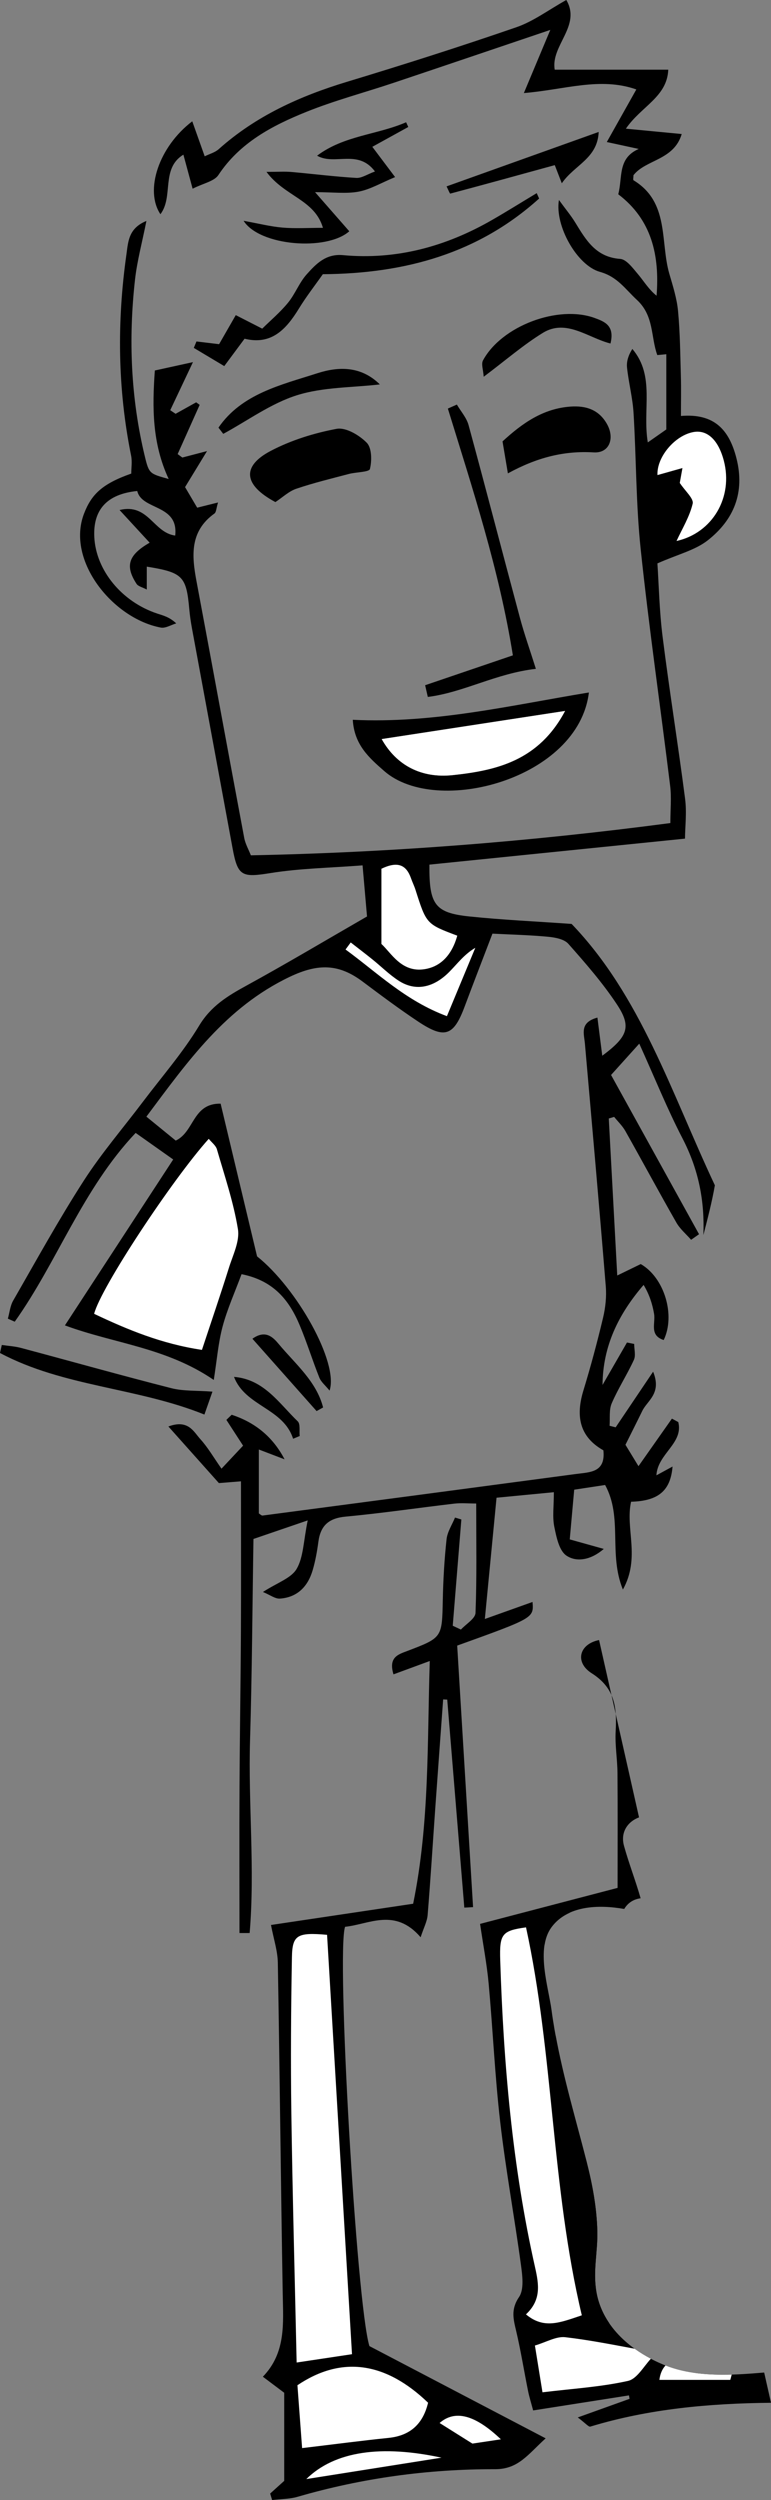 <svg xmlns="http://www.w3.org/2000/svg" width="157.963" height="512.185" viewBox="0 0 157.963 512.185"><rect x="0" y="0" width="157.963" height="512.185" fill="#808080" stroke="none"/><path fill-rule="evenodd" clip-rule="evenodd" d="M138.969 291.347l-1.303-.711-6.854 9.743-2.67-4.384c1.241-2.493 2.365-4.717 3.457-6.955 1.043-2.138 4.021-3.566 2.213-8.02l-7.673 11.4-1.249-.317c.121-1.546-.141-3.257.44-4.604 1.313-3.049 3.149-5.868 4.538-8.889.418-.908.064-2.172.064-3.272l-1.476-.294-5.01 8.697c.062-7.958 3.246-14.494 8.418-20.5 1.196 1.993 1.805 3.943 2.146 5.938.324 1.899-1.028 4.39 1.968 5.356 2.455-5.087.13-12.791-4.703-15.564l-4.814 2.343c-.604-11.21-1.17-21.688-1.735-32.166l1.103-.329c.773.962 1.698 1.839 2.296 2.899 3.514 6.237 6.903 12.544 10.454 18.76.753 1.318 1.998 2.354 3.017 3.521l1.623-1.143-18.026-32.624 5.782-6.419c3.199 7.072 5.736 13.386 8.852 19.4 3.347 6.461 4.557 12.885 4.281 19.823.885-3.438 1.761-6.786 2.354-10.202-8.99-19.14-15.185-38.782-29.349-53.547-7.293-.516-14.112-.821-20.89-1.524-7.125-.74-8.321-2.406-8.246-10.627 17.062-1.735 34.18-3.476 52.363-5.324.024-2.466.384-5.366.021-8.173-1.429-11.066-3.209-22.088-4.603-33.157-.674-5.359-.78-10.79-1.068-15.057 4.206-1.865 7.733-2.697 10.318-4.729 5.345-4.201 7.659-9.795 5.871-16.821-1.463-5.747-4.464-9.23-11.368-8.655 0-2.946.061-5.534-.014-8.119-.127-4.465-.163-8.943-.58-13.385-.241-2.571-1.053-5.109-1.781-7.612-1.913-6.58.069-14.667-7.332-19.165-.142-.086-.018-.609-.018-1.046 2.521-3.234 8.272-3.028 9.884-8.434-4.05-.387-7.456-.713-11.442-1.095 3.142-4.605 8.451-6.474 8.686-12.09h-23.264c-.853-4.964 5.491-8.964 2.377-14.277-3.636 2.024-6.735 4.376-10.229 5.582-11.48 3.964-23.061 7.653-34.686 11.175-9.684 2.934-18.685 6.995-26.304 13.808-.761.681-1.874.969-2.87 1.463l-2.548-7.173c-6.821 5.192-9.806 14.114-6.523 19.034 2.739-3.606.046-9.351 4.707-12.204l1.89 6.979c2.218-1.124 4.424-1.512 5.275-2.797 4.39-6.633 11.002-10.11 17.965-12.922 5.847-2.36 11.99-3.98 17.981-5.988 10.494-3.518 20.971-7.081 32.065-10.831l-5.419 12.942c8.347-.68 15.599-3.354 23.043-.742-2.024 3.604-3.872 6.896-6.052 10.776l6.542 1.415c-4.375 1.912-3.269 5.792-4.196 9.288 6.887 5.218 8.493 12.565 7.852 20.787-1.644-1.325-2.622-3.018-3.867-4.482-1.029-1.21-2.316-2.976-3.59-3.064-5.007-.354-7.033-3.905-9.231-7.49-.848-1.382-1.899-2.639-3.317-4.582-.886 5.302 3.73 13.427 8.395 14.725 3.596 1.001 5.189 3.535 7.59 5.754 3.533 3.269 2.819 7.59 4.167 11.296l1.847-.175v15.409l-3.795 2.658c-1.129-6.845 1.549-13.577-3.162-19.149-.812 1.273-1.223 2.569-1.092 3.809.329 3.108 1.146 6.176 1.335 9.286.566 9.299.485 18.655 1.462 27.905 1.712 16.21 4.059 32.354 6.042 48.537.29 2.361.04 4.789.04 7.596-28.928 3.817-57.181 6.035-85.948 6.61-.458-1.173-1.13-2.332-1.363-3.574-3.286-17.511-6.481-35.039-9.77-52.549-.988-5.259-1.41-10.252 3.663-13.897.39-.28.384-1.111.743-2.268l-4.271 1.067-2.484-4.216 4.5-7.382-5.061 1.325-.957-.707 4.512-10.088-.72-.518-4.215 2.352-1.096-.737 4.654-9.85-7.808 1.713c-.542 7.569-.57 14.912 2.839 22.231-3.884-1.083-4.026-1.049-4.884-4.605-2.884-11.946-3.381-24.062-2.018-36.237.432-3.858 1.467-7.65 2.336-12.025-3.699 1.497-3.732 4.292-4.091 6.831-1.952 13.798-1.814 27.55.956 41.247.247 1.22.033 2.532.033 3.679-6.025 2.114-8.178 4.313-9.677 8.203-3.702 9.604 5.888 21.49 15.726 23.347.966.182 2.105-.553 3.164-.861-1.432-1.338-2.694-1.611-3.913-2.017-7.259-2.416-12.535-8.854-12.874-15.661-.28-5.609 2.596-8.825 8.799-9.445.947 3.996 8.497 2.649 7.777 9.134-4.509-.602-5.469-6.664-11.401-5.236l6.166 6.694c-4.384 2.522-5.075 4.763-2.685 8.436.334.514 1.197.685 2.096 1.164v-4.695c7.358 1.186 8.099 1.958 8.704 8.669.119 1.324.31 2.647.551 3.956 2.772 15.055 5.569 30.104 8.339 45.159 1.049 5.7 1.942 5.929 7.803 4.988 5.992-.961 12.125-1.052 18.813-1.572l.914 10.471c-8.337 4.805-16.456 9.646-24.74 14.186-3.831 2.1-7.229 4.166-9.654 8.183-3.331 5.519-7.638 10.449-11.54 15.621-4.062 5.383-8.488 10.529-12.125 16.184-5.128 7.973-9.708 16.3-14.436 24.524-.624 1.084-.739 2.461-1.09 3.702l1.407.623c8.762-12.321 13.868-27.148 24.771-38.68l7.696 5.444c-7.499 11.489-14.688 22.505-22.184 33.99 10.044 3.727 20.72 4.493 30.496 11.178.651-4.114.918-7.627 1.815-10.971.967-3.603 2.523-7.047 3.875-10.699 6.596 1.315 9.774 5.364 11.907 10.441 1.482 3.526 2.611 7.2 4.033 10.755.361.903 1.24 1.6 2.096 2.656 1.897-5.753-6.716-21.021-14.856-27.499-2.534-10.615-5.017-21.021-7.467-31.288-5.767-.094-5.341 5.745-9.195 7.57l-6.014-4.908c8.509-11.396 16.26-22.378 29.334-28.629 5.948-2.843 10.154-2.65 14.978.965 3.732 2.797 7.475 5.594 11.357 8.176 5.472 3.639 7.284 2.967 9.537-3.07 1.8-4.82 3.664-9.617 5.695-14.937 3.881.199 7.665.286 11.423.643 1.433.137 3.274.48 4.125 1.441 3.515 3.97 7.037 8.004 9.953 12.413 3.032 4.585 2.265 6.592-3.002 10.519l-.993-7.817c-3.694 1.009-2.74 3.297-2.562 5.328 1.455 16.577 2.927 33.153 4.277 49.739.172 2.12-.064 4.355-.559 6.431-1.192 5.01-2.53 9.993-4.032 14.919-1.58 5.181-.843 9.457 4.099 12.238.482 4.557-2.733 4.466-5.494 4.835-21.438 2.861-42.876 5.707-64.317 8.529-.252.033-.554-.306-.78-.439v-13.092l5.274 2.013c-2.491-4.766-6.202-7.604-10.839-9.133l-1.086 1.05 3.424 5.282-4.424 4.718c-1.615-2.299-2.783-4.343-4.327-6.046-1.389-1.53-2.473-4.113-6.552-2.601 3.684 4.129 6.983 7.827 10.346 11.598l4.523-.365c0 10.362.04 20.6-.011 30.837-.052 10.496-.231 20.991-.284 31.487-.051 10.073-.011 20.146-.011 30.22l2.084-.001c1.11-13.154-.309-26.386.083-39.562.405-13.61.476-27.229.698-41.17l11.117-3.805c-.885 4.292-.864 7.529-2.268 9.935-1.121 1.921-3.978 2.829-6.908 4.736 1.485.608 2.509 1.419 3.474 1.353 3.579-.246 5.726-2.478 6.706-5.785.565-1.908.918-3.896 1.183-5.873.443-3.313 2.132-4.817 5.57-5.138 7.443-.692 14.848-1.795 22.276-2.663 1.407-.164 2.851-.023 4.487-.023 0 7.867.139 15.146-.141 22.409-.045 1.176-1.947 2.28-2.992 3.418l-1.675-.785c.589-7.257 1.177-14.515 1.765-21.771l-1.299-.39c-.601 1.477-1.566 2.913-1.731 4.437-.449 4.134-.689 8.303-.773 12.463-.157 7.703-.09 7.694-7.265 10.429-1.816.691-3.919 1.244-2.836 4.791l7.433-2.736c-.54 16.795-.02 33.138-3.404 49.73-9.967 1.489-19.578 2.925-29.125 4.352.543 2.88 1.355 5.288 1.398 7.71.399 22.644.613 45.29 1.006 67.934.104 5.99.681 11.98-4.07 16.906l4.375 3.288v18.046l-2.881 2.6.401 1.329c1.744-.209 3.557-.181 5.22-.664 13.214-3.842 26.731-5.687 40.444-5.653 4.804.012 6.744-3.033 10.378-6.321-12.855-6.729-24.835-13.001-36.111-18.904-2.666-8.755-6.788-80.801-4.983-85.899 4.96-.511 10.215-3.964 15.479 2.142.639-1.96 1.327-3.226 1.435-4.539.599-7.303 1.048-14.618 1.566-21.929.526-7.419 1.074-14.836 1.612-22.254l.839.036 3.499 42.615 1.792-.1c-1.091-17.964-2.181-35.927-3.252-53.581 15.697-5.653 15.697-5.653 15.434-8.938l-9.768 3.488c.85-8.813 1.604-16.643 2.396-24.846l11.744-1.129c0 2.911-.318 5.061.087 7.062.429 2.118.991 4.926 2.497 5.936 2.057 1.378 4.977.929 7.647-1.379l-6.977-1.95c.306-3.406.602-6.704.914-10.186l6.334-.962c3.662 6.703.641 14.071 3.643 21.421 3.644-6.562.444-12.485 1.676-17.99 5.593-.151 8.09-2.255 8.497-7.21l-3.309 1.802c.252-4.443 5.571-6.541 4.485-10.907z"/><path d="M156.565 486.064c-6.759.567-14.124 1.06-20.51-1.557-6.47-2.652-12.626-7.647-13.872-14.999-.732-4.321.309-8.183.195-12.468-.126-4.808-1.003-9.509-2.191-14.161-2.617-10.243-5.782-20.534-7.183-31.034-.637-4.775-3.246-12.565-.057-16.963 3.265-4.503 9.646-4.721 14.946-3.789.662-1.131 1.782-1.984 3.356-2.192-1.027-3.603-2.421-7.177-3.4-10.727-.805-2.914.88-5.042 3.076-5.846l-4.774-21.182c.079 1.149.053 2.354-.016 3.611-.151 2.809.354 5.646.376 8.472.061 7.615.021 15.23.021 23.546-9.686 2.535-19.032 4.981-28.173 7.374.643 4.386 1.396 8.291 1.757 12.233.864 9.446 1.279 18.94 2.368 28.358 1.127 9.749 2.911 19.42 4.232 29.148.303 2.233.71 5.12-.379 6.721-1.73 2.543-1.143 4.559-.567 7.014.945 4.037 1.599 8.142 2.417 12.209.251 1.247.64 2.467 1.045 3.997 6.779-1.064 13.206-2.074 19.633-3.084l.121.708c-3.24 1.164-6.479 2.327-10.615 3.812 1.609 1.201 2.227 1.981 2.575 1.876 11.926-3.62 24.236-4.754 37.016-4.881l-1.397-6.196zM126.152 351.147c-.095-1.369-.346-2.659-.871-3.863l.871 3.863zM121.238 342.811c2.08 1.319 3.32 2.816 4.043 4.474l-2.544-11.286c-4.09.813-5.032 4.571-1.499 6.812z"/><path fill-rule="evenodd" clip-rule="evenodd" d="M112.948 394.883c1.021-1.407 2.352-2.384 3.853-3.051l-6.018.73c.266 2.063.524 4.035.775 5.955.208-1.345.63-2.587 1.39-3.634zM122.184 469.509c-.732-4.321.309-8.183.195-12.468-.126-4.808-1.003-9.509-2.191-14.161-2.199-8.606-4.772-17.249-6.373-26.019 1.437 12.437 2.807 24.881 4.436 37.292.755 5.751 2.251 11.409 3.508 17.088.469 2.12 1.529 3.664 3.065 4.713-1.296-1.899-2.233-4.044-2.64-6.445zM150.454 340.909"/><path fill-rule="evenodd" clip-rule="evenodd" d="M67.01 396.388c-6.124-.538-7.12.044-7.201 4.594-.191 10.633-.268 21.272-.118 31.905.237 16.73.698 33.458 1.085 51.127 4.463-.672 7.739-1.164 11.341-1.705-1.731-29.125-3.414-57.445-5.107-85.921zM19.286 269.166c6.834 3.247 13.85 6.159 22.089 7.389 1.949-5.901 3.816-11.356 5.539-16.857.812-2.593 2.235-5.417 1.833-7.884-.905-5.538-2.736-10.929-4.303-16.348-.229-.793-1.076-1.407-1.674-2.151-7.455 8.305-22.153 30.541-23.484 35.851zM119.203 474.344c-6.27-26.409-5.75-53.387-11.432-79.483-4.952.688-5.458 1.363-5.284 6.792.676 21.143 2.481 42.169 7.135 62.847.802 3.563 1.292 6.698-1.863 9.65 3.726 3.12 7.059 1.651 11.444.194zM61.897 501.547c6.616-.789 12.156-1.521 17.713-2.091 4.556-.467 7.078-2.972 8.094-7.206-8.705-8.373-17.714-9.68-26.766-3.583l.959 12.88zM130.031 481.191c-4.726-.879-9.444-1.81-14.206-2.362-1.878-.218-3.926 1.027-6.231 1.701.562 3.478 1.025 6.338 1.551 9.586 6.195-.755 11.959-1.093 17.52-2.336 1.81-.403 3.156-2.874 4.685-4.542-1.149-.604-2.264-1.286-3.319-2.047zM93.688 191.694c-6.334-2.382-6.329-2.384-8.567-9.408-.251-.788-.627-1.535-.9-2.316-.953-2.727-2.665-3.628-6.076-1.984v15.408c1.988 1.806 4.085 5.863 8.758 5.178 3.47-.509 5.71-3.028 6.785-6.878zM139.272 98.938c1.104 1.675 2.892 3.2 2.645 4.246-.635 2.69-2.17 5.169-3.31 7.652 7.329-1.629 11.674-8.923 9.685-16.477-1.104-4.189-3.353-6.33-6.152-5.856-3.817.646-7.617 5.103-7.437 8.829l5.118-1.444-.549 3.05zM71.856 193.082l-1.062 1.444c6.481 4.729 12.275 10.492 20.771 13.658 2.104-5.062 3.962-9.535 5.819-14.008-2.319 1.366-3.719 3.327-5.401 5.005-3.282 3.277-6.954 3.914-10.302 1.74-1.93-1.253-3.588-2.921-5.391-4.374-1.461-1.176-2.955-2.312-4.434-3.465zM62.755 507.893c9.046-1.433 18.093-2.865 27.697-4.386-12.241-2.641-21.837-1.39-27.697 4.386zM136.353 484.619c-.65.693-1.102 1.679-1.257 2.951h14.527l.293-1.086c-4.634.137-9.308-.192-13.563-1.865zM90.065 496.404l6.72 4.22 5.837-.876c-5.377-5.119-9.439-6.058-12.557-3.344zM120.651 141.871c-2.118 17.706-31.184 25.475-41.905 16.115-3.147-2.747-6.165-5.407-6.466-10.52 16.576.807 32.3-2.949 48.371-5.595zm-42.452 9.544c3.029 5.402 8.142 8.071 14.57 7.387 9.018-.96 17.617-2.98 23.006-13.149-13.028 1.997-25.024 3.837-37.576 5.762zM76.826 35.13c-3.486-4.657-8.229-1.17-11.864-3.231 5.518-4.153 12.317-4.271 18.242-6.851l.441.968-7.365 4.062 4.667 6.204c-2.897 1.2-5.099 2.531-7.467 2.978-2.515.474-5.188.106-8.933.106 2.844 3.251 4.938 5.643 7.014 8.015-4.635 4.102-18.378 3.026-21.653-2.143 3.078.556 5.508 1.18 7.975 1.391 2.599.222 5.232.049 8.287.049-1.722-5.825-7.806-6.382-11.575-11.466 2.414 0 3.753-.098 5.073.019 4.445.39 8.876.957 13.327 1.22 1.112.065 2.279-.759 3.831-1.321zM110.455 40.674c-12.395 11.187-27.349 15.381-44.312 15.502-1.549 2.207-3.375 4.545-4.915 7.059-2.596 4.237-5.621 7.517-11.12 6.158l-4.161 5.61-6.24-3.729.548-1.318 4.635.558 3.417-5.953 5.419 2.77c1.714-1.693 3.684-3.352 5.286-5.311 1.461-1.785 2.292-4.105 3.822-5.812 1.921-2.144 3.918-4.259 7.437-3.935 10.932 1.008 21.055-1.753 30.501-7.182 3.098-1.78 6.127-3.678 9.188-5.521l.495 1.104zM56.423 102.863c-6.564-3.513-6.931-7.352-.954-10.488 4.166-2.187 8.864-3.648 13.496-4.518 1.876-.353 4.658 1.293 6.179 2.855 1.045 1.072 1.061 3.674.645 5.374-.159.647-2.825.62-4.318 1.015-3.609.953-7.248 1.834-10.777 3.033-1.511.514-2.777 1.746-4.271 2.729zM93.603 82.886c.816 1.396 1.986 2.697 2.396 4.205 3.584 13.164 7.004 26.374 10.542 39.551.878 3.27 2.016 6.469 3.249 10.385-8.138.92-14.843 4.85-22.14 5.754l-.548-2.398c5.858-1.995 11.715-3.989 17.977-6.12-2.822-17.621-8.239-34.05-13.32-50.558l1.844-.819zM104.058 96.981l-1.1-6.55c4.06-3.738 8.294-6.72 13.904-7.129 3.237-.237 5.9.66 7.539 3.65 1.573 2.869.438 5.923-2.747 5.73-6.084-.364-11.606 1.022-17.596 4.299zM43.526 285.107l-1.646 4.697c-13.783-5.562-28.88-5.684-41.88-12.614l.371-1.643c1.313.195 2.661.267 3.935.606 10.267 2.742 20.498 5.623 30.793 8.247 2.463.629 5.131.457 8.427.707zM44.76 87.611c4.766-6.945 12.794-8.741 20.254-11.143 4.317-1.391 8.944-1.526 12.806 2.287-5.688.665-11.628.529-16.992 2.221-5.331 1.681-10.082 5.199-15.087 7.911l-.981-1.276zM91.494 38.185c10.435-3.734 20.447-7.317 31.166-11.153-.246 5.472-4.952 6.729-7.557 10.516l-1.44-3.719c-7.244 1.994-14.32 3.948-21.415 5.836-.093.024-.41-.794-.754-1.48zM99.101 77.187c-.082-1.363-.551-2.596-.141-3.354 3.816-7.065 15.402-11.416 22.884-8.683 2.036.744 4.138 1.559 3.23 5.226-4.588-1.159-9.055-5.129-13.854-2.18-3.999 2.458-7.587 5.587-12.119 8.991zM64.863 289.091l-13.147-14.82c2.718-1.945 4.273-.251 5.421 1.124 3.392 4.061 7.694 7.612 9.062 12.955l-1.336.741zM60.049 294.758c-2.001-6.289-9.793-6.622-12.103-12.675 6.153.504 9.21 5.41 13.052 9.108.571.55.291 1.984.404 3.009l-1.353.558z"/><path fill-rule="evenodd" clip-rule="evenodd" fill="#fff" d="M67.01 396.388c1.693 28.477 3.376 56.796 5.108 85.921-3.603.541-6.878 1.033-11.341 1.705-.387-17.669-.849-34.396-1.085-51.127-.15-10.633-.073-21.272.118-31.905.08-4.55 1.076-5.132 7.2-4.594zM19.286 269.166c1.331-5.31 16.029-27.546 23.483-35.852.598.744 1.445 1.358 1.674 2.151 1.567 5.419 3.398 10.81 4.303 16.348.403 2.467-1.02 5.291-1.833 7.884-1.723 5.501-3.59 10.956-5.539 16.857-8.238-1.229-15.254-4.141-22.088-7.388zM119.203 474.344c-4.385 1.457-7.718 2.926-11.444-.194 3.155-2.952 2.665-6.087 1.863-9.65-4.653-20.678-6.459-41.704-7.135-62.847-.174-5.429.332-6.104 5.284-6.792 5.682 26.096 5.163 53.074 11.432 79.483zM61.897 501.547l-.958-12.88c9.051-6.097 18.061-4.79 26.766 3.583-1.016 4.234-3.538 6.739-8.094 7.206-5.558.569-11.098 1.302-17.714 2.091zM130.031 481.191c-4.726-.879-9.444-1.81-14.206-2.362-1.878-.218-3.926 1.027-6.231 1.701.562 3.478 1.025 6.338 1.551 9.586 6.195-.755 11.959-1.093 17.52-2.336 1.81-.403 3.156-2.874 4.685-4.542-1.149-.604-2.264-1.286-3.319-2.047zM93.688 191.694c-1.075 3.85-3.315 6.369-6.785 6.877-4.673.686-6.771-3.372-8.758-5.178v-15.408c3.411-1.644 5.124-.742 6.076 1.984.273.781.649 1.528.9 2.316 2.238 7.026 2.233 7.027 8.567 9.409zM139.272 98.938l.549-3.05-5.118 1.444c-.181-3.727 3.619-8.183 7.437-8.829 2.8-.474 5.049 1.667 6.152 5.856 1.989 7.554-2.355 14.848-9.685 16.477 1.14-2.483 2.675-4.962 3.31-7.652.247-1.046-1.541-2.572-2.645-4.246zM71.856 193.082c1.479 1.153 2.973 2.289 4.434 3.466 1.803 1.453 3.461 3.121 5.391 4.374 3.348 2.174 7.02 1.537 10.302-1.74 1.682-1.678 3.082-3.639 5.401-5.005-1.857 4.473-3.716 8.945-5.819 14.008-8.496-3.166-14.29-8.929-20.771-13.658l1.062-1.445zM62.755 507.893c5.86-5.775 15.457-7.026 27.697-4.386-9.604 1.52-18.651 2.953-27.697 4.386zM136.353 484.619c-.65.693-1.102 1.679-1.257 2.951h14.527l.293-1.086c-4.634.137-9.308-.192-13.563-1.865zM90.065 496.404c3.117-2.714 7.18-1.775 12.557 3.344l-5.837.876c-2.554-1.603-4.503-2.827-6.72-4.22zM78.199 151.415l37.576-5.763c-5.389 10.169-13.988 12.189-23.006 13.149-6.428.685-11.541-1.984-14.57-7.386z"/></svg>